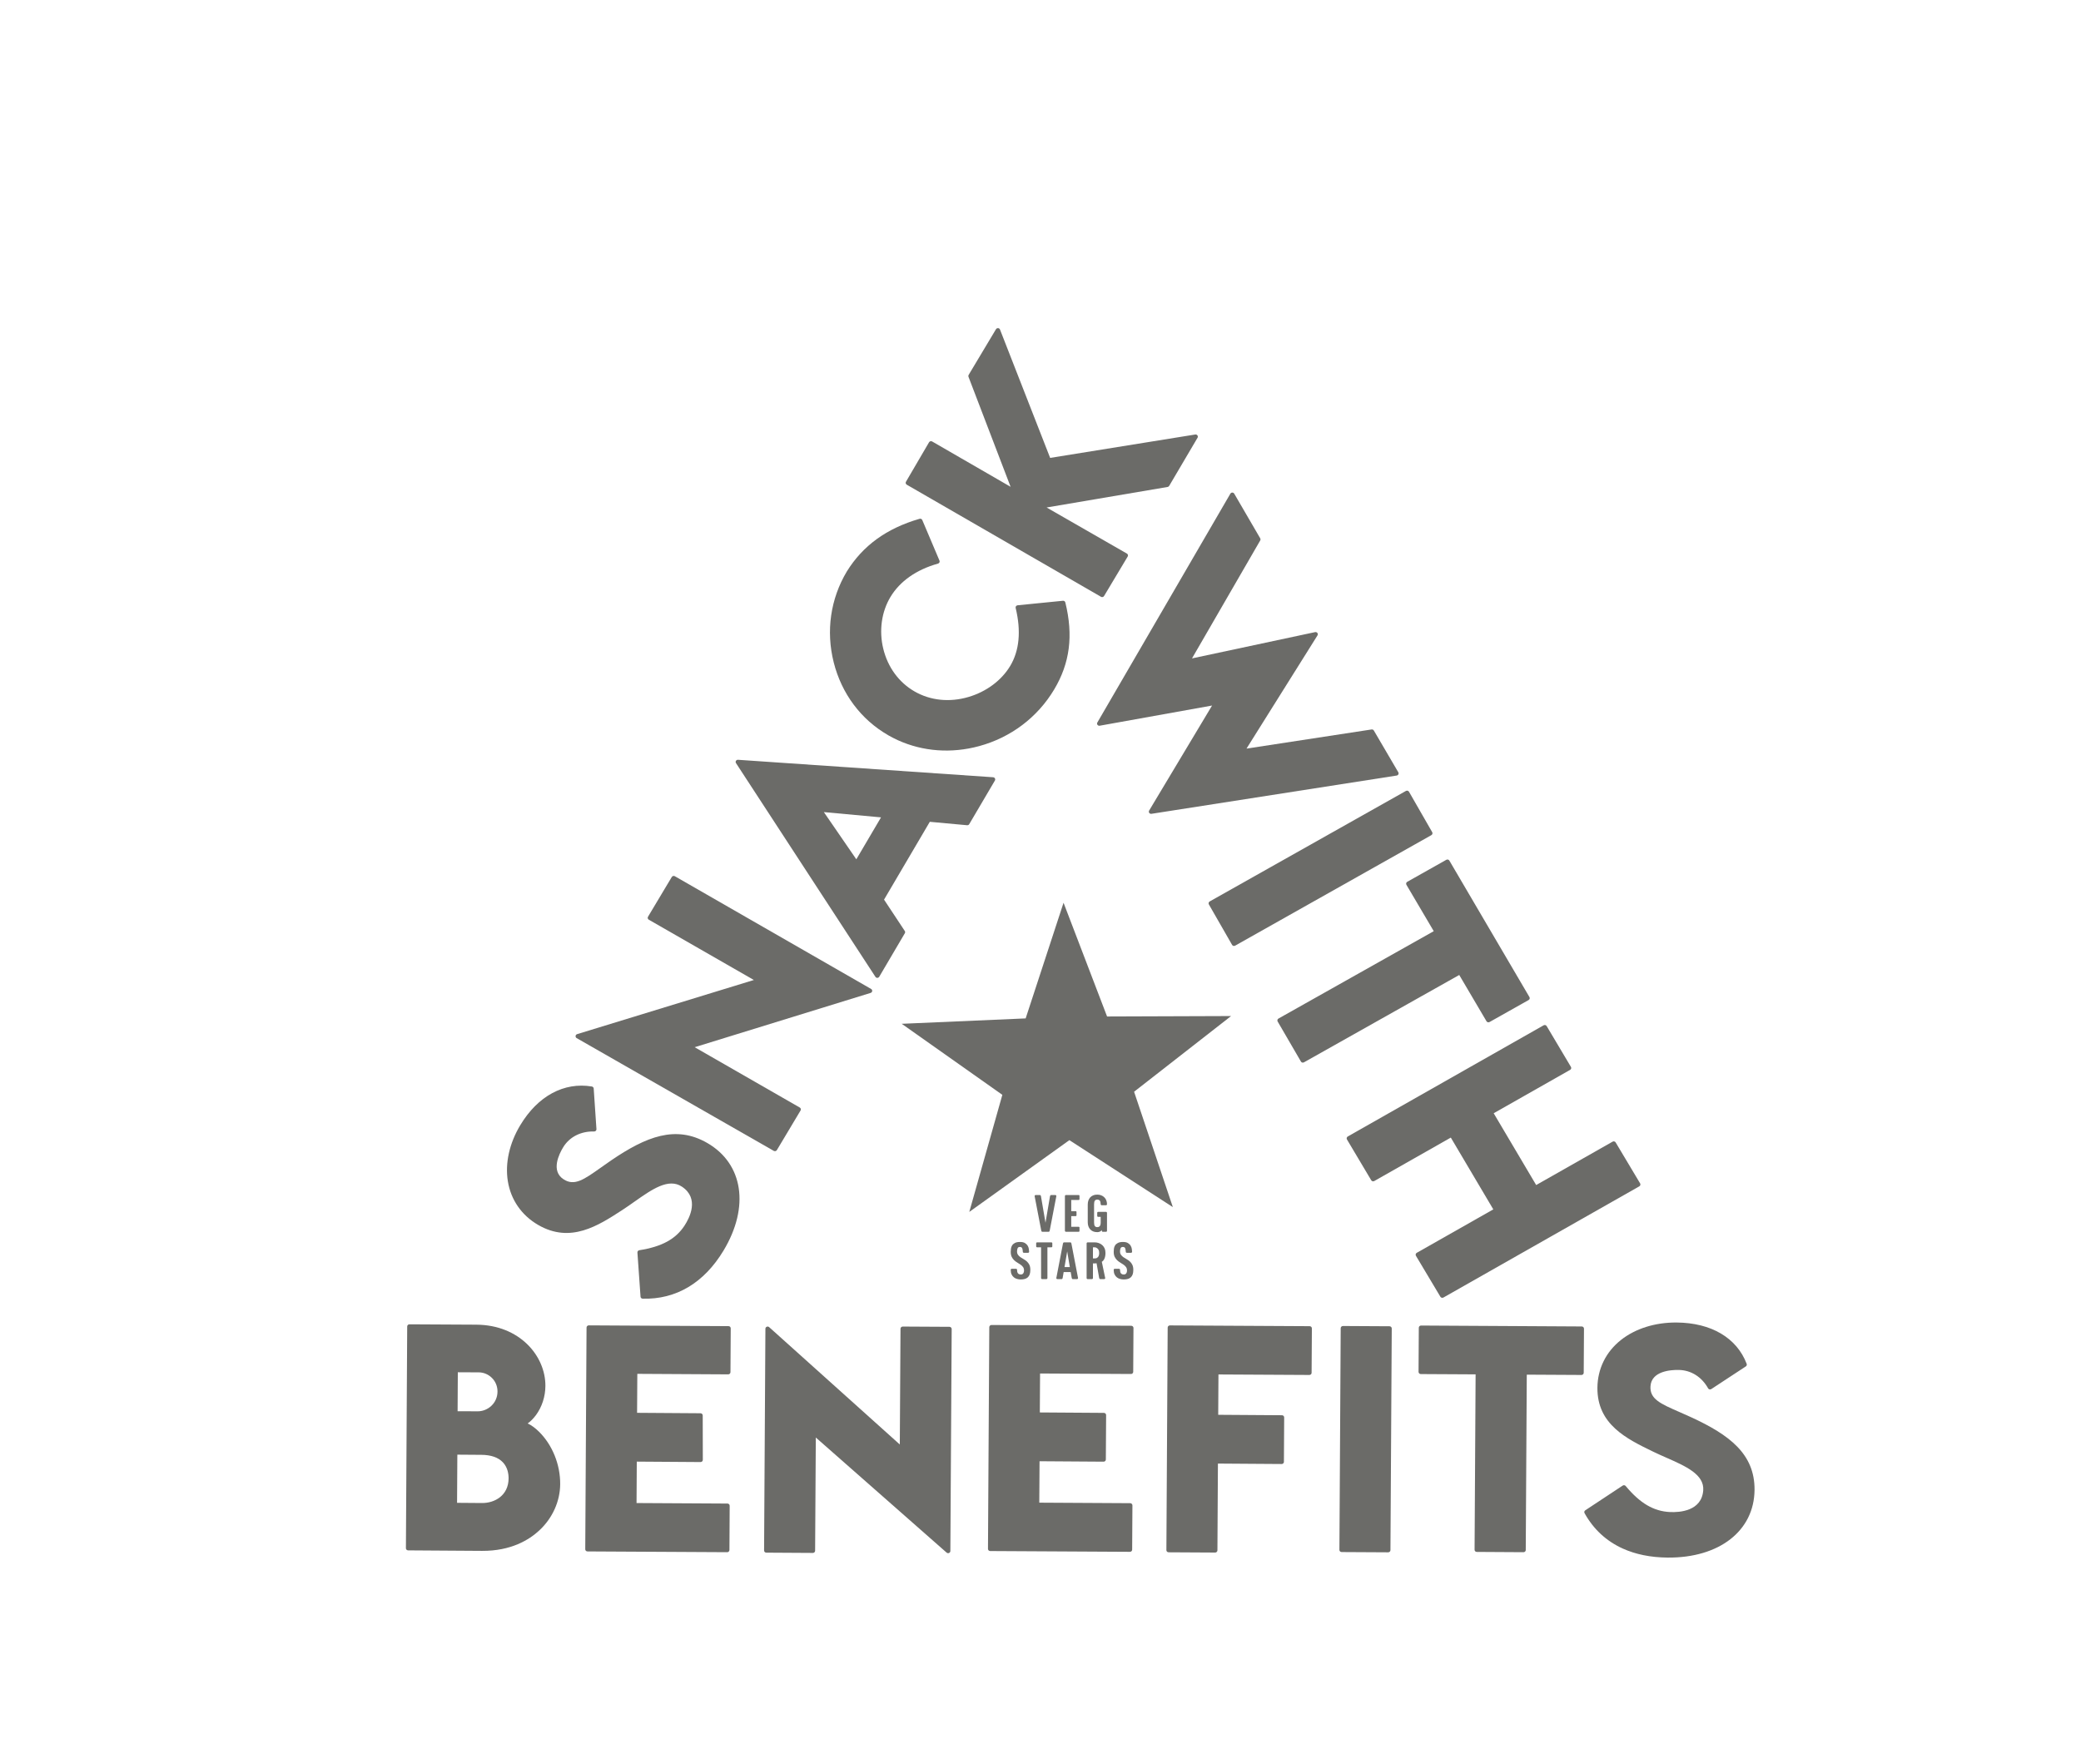 <svg width="105" height="89" viewBox="0 0 105 89" fill="none" xmlns="http://www.w3.org/2000/svg">
<path d="M53.663 45.546L55.859 51.284L62.117 51.262L57.222 55.081L59.178 60.902L53.957 57.523L48.907 61.144L50.575 55.237L45.498 51.653L51.751 51.381L53.663 45.546Z" fill="#6B6B68"/>
<path d="M26.625 71.816C26.766 71.717 26.915 71.569 27.045 71.392C27.348 70.978 27.516 70.457 27.519 69.925C27.528 68.415 26.225 66.845 24.03 66.833L20.659 66.815C20.597 66.814 20.546 66.863 20.546 66.924L20.481 78.109C20.481 78.154 20.508 78.192 20.546 78.21C20.561 78.216 20.576 78.22 20.593 78.22L24.325 78.245C25.788 78.253 26.705 77.686 27.216 77.209C27.878 76.593 28.26 75.743 28.265 74.877C28.271 73.886 27.87 72.897 27.194 72.231C27.003 72.043 26.805 71.9 26.625 71.816ZM23.1 69.234L24.162 69.239C24.4 69.24 24.638 69.339 24.814 69.512C25.002 69.695 25.104 69.943 25.102 70.21C25.101 70.486 24.99 70.741 24.791 70.929C24.603 71.105 24.354 71.205 24.107 71.204L23.089 71.2L23.1 69.234ZM24.328 75.831L23.062 75.821L23.076 73.391L24.29 73.4C24.773 73.403 25.136 73.529 25.371 73.775C25.614 74.031 25.663 74.359 25.662 74.589C25.657 75.447 24.967 75.834 24.328 75.831Z" fill="#6B6B68"/>
<path d="M36.758 66.907L29.709 66.868C29.679 66.868 29.65 66.879 29.629 66.899C29.608 66.92 29.596 66.948 29.595 66.977L29.53 78.162C29.53 78.206 29.556 78.245 29.595 78.263C29.609 78.269 29.625 78.273 29.642 78.273L36.691 78.312C36.721 78.312 36.75 78.301 36.771 78.281C36.792 78.26 36.804 78.232 36.805 78.203L36.817 75.969C36.817 75.907 36.767 75.858 36.706 75.858L32.118 75.832L32.13 73.742L35.349 73.764C35.379 73.764 35.407 73.752 35.429 73.732C35.45 73.711 35.462 73.683 35.462 73.653L35.457 71.412C35.457 71.352 35.407 71.303 35.345 71.302L32.145 71.28L32.157 69.314L36.743 69.34C36.806 69.34 36.856 69.291 36.857 69.23L36.87 67.017C36.87 66.988 36.858 66.96 36.838 66.939C36.817 66.918 36.788 66.907 36.758 66.907Z" fill="#6B6B68"/>
<path d="M47.907 66.941L45.55 66.928C45.488 66.927 45.437 66.977 45.436 67.038L45.401 72.878L38.808 66.957C38.776 66.928 38.728 66.92 38.687 66.938C38.646 66.955 38.62 66.994 38.62 67.038L38.553 78.225C38.553 78.254 38.565 78.282 38.586 78.303C38.595 78.312 38.606 78.32 38.618 78.325C38.633 78.332 38.649 78.335 38.665 78.335L41.015 78.349C41.077 78.349 41.128 78.3 41.128 78.239L41.163 72.526L47.764 78.334C47.797 78.362 47.844 78.37 47.885 78.352C47.925 78.335 47.952 78.296 47.952 78.252L48.019 67.052C48.019 67.023 48.007 66.995 47.986 66.974C47.965 66.953 47.936 66.941 47.907 66.941Z" fill="#6B6B68"/>
<path d="M57.079 66.888L50.029 66.849C49.967 66.849 49.916 66.897 49.916 66.959L49.85 78.143C49.85 78.188 49.877 78.226 49.916 78.244C49.93 78.251 49.946 78.254 49.962 78.254L57.012 78.293C57.042 78.293 57.07 78.282 57.092 78.262C57.113 78.241 57.125 78.213 57.125 78.184L57.138 75.95C57.138 75.889 57.088 75.839 57.027 75.839L52.439 75.813L52.452 73.723L55.684 73.745C55.714 73.745 55.743 73.734 55.764 73.713C55.785 73.692 55.797 73.665 55.797 73.635L55.811 71.394C55.811 71.333 55.761 71.284 55.699 71.283L52.466 71.261L52.478 69.296L57.065 69.321C57.127 69.322 57.178 69.273 57.178 69.212L57.191 66.999C57.191 66.969 57.179 66.942 57.159 66.921C57.138 66.9 57.108 66.888 57.079 66.888Z" fill="#6B6B68"/>
<path d="M66.08 66.909L59.031 66.87C58.969 66.869 58.918 66.918 58.917 66.979L58.852 78.206C58.852 78.25 58.878 78.289 58.917 78.306C58.931 78.313 58.947 78.317 58.964 78.317L61.313 78.33C61.343 78.33 61.372 78.319 61.393 78.298C61.414 78.278 61.426 78.25 61.427 78.221L61.452 73.841L64.668 73.863C64.698 73.863 64.727 73.852 64.749 73.831C64.77 73.811 64.782 73.783 64.782 73.754L64.795 71.513C64.795 71.451 64.745 71.402 64.684 71.402L61.467 71.38L61.479 69.345L66.066 69.37C66.128 69.371 66.179 69.322 66.179 69.261L66.193 67.02C66.193 66.959 66.142 66.909 66.08 66.909Z" fill="#6B6B68"/>
<path d="M70.111 66.913L67.76 66.9C67.731 66.9 67.702 66.911 67.681 66.931C67.66 66.952 67.648 66.98 67.647 67.009L67.582 78.194C67.582 78.238 67.609 78.277 67.647 78.294C67.661 78.301 67.677 78.305 67.694 78.305L70.044 78.318C70.074 78.318 70.102 78.307 70.124 78.286C70.145 78.266 70.157 78.238 70.157 78.209L70.223 67.024C70.223 66.963 70.173 66.913 70.111 66.913Z" fill="#6B6B68"/>
<path d="M79.81 66.923L71.701 66.877C71.671 66.877 71.643 66.889 71.621 66.909C71.6 66.93 71.588 66.957 71.588 66.987L71.575 69.214C71.575 69.275 71.625 69.324 71.687 69.325L74.454 69.34L74.402 78.187C74.402 78.232 74.428 78.27 74.467 78.288C74.481 78.295 74.497 78.298 74.514 78.298L76.871 78.312C76.901 78.312 76.93 78.3 76.951 78.28C76.972 78.259 76.984 78.231 76.984 78.202L77.036 69.355L79.796 69.37C79.825 69.37 79.854 69.359 79.875 69.338C79.896 69.318 79.908 69.29 79.909 69.261L79.922 67.034C79.922 66.972 79.872 66.923 79.81 66.923Z" fill="#6B6B68"/>
<path d="M70.952 44.556C70.944 44.585 70.949 44.615 70.963 44.64L72.342 46.98L64.508 51.388C64.454 51.418 64.435 51.485 64.466 51.538L65.64 53.557C65.652 53.577 65.669 53.593 65.691 53.602C65.696 53.605 65.702 53.607 65.708 53.608C65.737 53.616 65.768 53.612 65.794 53.597L73.628 49.19L75.003 51.524C75.034 51.577 75.103 51.594 75.157 51.564L77.129 50.454C77.183 50.424 77.201 50.357 77.17 50.304L73.13 43.42C73.116 43.394 73.091 43.376 73.062 43.368C73.033 43.361 73.002 43.365 72.977 43.379L71.005 44.489C70.979 44.504 70.96 44.528 70.952 44.556Z" fill="#6B6B68"/>
<path d="M29.096 52.375L39.044 58.065C39.047 58.067 39.05 58.068 39.053 58.069C39.105 58.093 39.168 58.074 39.198 58.025L40.393 56.027C40.409 56.002 40.413 55.972 40.405 55.944C40.398 55.916 40.379 55.891 40.353 55.877L35.051 52.834L43.93 50.094C43.972 50.081 44.002 50.045 44.008 50.002C44.013 49.959 43.991 49.916 43.953 49.895L34.049 44.207C34.024 44.192 33.992 44.188 33.964 44.196C33.935 44.203 33.91 44.221 33.895 44.247L32.696 46.251C32.681 46.276 32.677 46.306 32.684 46.334C32.691 46.362 32.71 46.386 32.736 46.401L38.037 49.443L29.12 52.175C29.078 52.188 29.047 52.224 29.042 52.267C29.037 52.311 29.058 52.353 29.096 52.375Z" fill="#6B6B68"/>
<path d="M50.201 39.272C50.183 39.239 50.148 39.217 50.11 39.214L37.238 38.333C37.196 38.33 37.155 38.35 37.134 38.386C37.112 38.422 37.113 38.467 37.136 38.501L44.171 49.284C44.183 49.302 44.199 49.316 44.218 49.325C44.234 49.332 44.251 49.336 44.268 49.335C44.307 49.334 44.343 49.313 44.363 49.28L45.655 47.084C45.676 47.049 45.675 47.004 45.652 46.97L44.606 45.388L46.915 41.462L48.797 41.635C48.84 41.639 48.883 41.618 48.904 41.581L50.2 39.379C50.219 39.346 50.219 39.306 50.201 39.272ZM44.453 41.238L43.207 43.354L41.569 40.972L44.453 41.238Z" fill="#6B6B68"/>
<path d="M44.813 37.093C44.974 37.185 45.138 37.269 45.306 37.346C46.567 37.917 48.002 38.024 49.406 37.643C51.003 37.208 52.347 36.195 53.188 34.789C53.985 33.458 54.164 32.061 53.753 30.394C53.74 30.34 53.688 30.305 53.633 30.31L51.345 30.538C51.312 30.541 51.283 30.558 51.264 30.584C51.245 30.61 51.239 30.642 51.247 30.673C51.527 31.839 51.435 32.824 50.971 33.599C50.532 34.331 49.763 34.902 48.861 35.166C47.91 35.444 46.947 35.345 46.149 34.887C45.356 34.432 44.793 33.664 44.566 32.727C44.346 31.822 44.478 30.872 44.927 30.122C45.404 29.326 46.235 28.741 47.331 28.434C47.361 28.425 47.387 28.404 47.401 28.375C47.415 28.347 47.416 28.314 47.403 28.285L46.535 26.237C46.513 26.185 46.454 26.158 46.399 26.174C44.735 26.657 43.535 27.527 42.727 28.834C41.902 30.212 41.668 31.841 42.067 33.421C42.467 35.001 43.442 36.304 44.814 37.092L44.813 37.093Z" fill="#6B6B68"/>
<path d="M45.752 24.454L55.553 30.11C55.556 30.111 55.56 30.113 55.563 30.115C55.587 30.125 55.613 30.128 55.639 30.122C55.668 30.114 55.692 30.096 55.707 30.071L56.899 28.079C56.914 28.054 56.919 28.024 56.911 27.996C56.904 27.968 56.885 27.944 56.859 27.929L52.808 25.604L58.914 24.568C58.947 24.562 58.976 24.543 58.992 24.515L60.424 22.085C60.446 22.049 60.443 22.003 60.419 21.968C60.394 21.933 60.351 21.915 60.308 21.922L52.987 23.102L50.456 16.625C50.441 16.585 50.404 16.558 50.361 16.555C50.318 16.551 50.276 16.572 50.254 16.609L48.874 18.915C48.857 18.944 48.854 18.978 48.866 19.009L50.991 24.56L47.032 22.273C47.006 22.259 46.975 22.254 46.946 22.262C46.916 22.269 46.892 22.288 46.877 22.313L45.712 24.305C45.681 24.357 45.7 24.424 45.752 24.454Z" fill="#6B6B68"/>
<path d="M70.557 39.066C70.573 39.033 70.572 38.995 70.554 38.964L69.32 36.858C69.297 36.818 69.251 36.796 69.205 36.803L62.894 37.769L66.476 32.057C66.499 32.02 66.498 31.972 66.472 31.936C66.445 31.9 66.4 31.883 66.356 31.892L60.144 33.218L63.586 27.268C63.605 27.234 63.605 27.192 63.586 27.159L62.275 24.907C62.255 24.872 62.218 24.851 62.178 24.851C62.137 24.851 62.1 24.872 62.08 24.907L55.369 36.451C55.347 36.489 55.349 36.535 55.375 36.569C55.4 36.604 55.444 36.622 55.487 36.614L61.157 35.596L57.982 40.894C57.96 40.931 57.962 40.977 57.986 41.012C57.998 41.029 58.014 41.042 58.032 41.05C58.052 41.059 58.074 41.062 58.097 41.059L70.474 39.128C70.51 39.122 70.541 39.099 70.557 39.066Z" fill="#6B6B68"/>
<path d="M60.995 45.63L62.166 47.67C62.178 47.69 62.196 47.706 62.217 47.716C62.222 47.718 62.228 47.72 62.234 47.722C62.263 47.73 62.294 47.726 62.32 47.711L72.222 42.135C72.275 42.105 72.294 42.038 72.264 41.985L71.093 39.946C71.078 39.921 71.053 39.902 71.025 39.894C70.996 39.886 70.965 39.89 70.939 39.904L61.037 45.48C60.984 45.511 60.965 45.578 60.995 45.63Z" fill="#6B6B68"/>
<path d="M72.727 65.468C72.759 65.482 72.798 65.482 72.831 65.463L82.713 59.854C82.739 59.84 82.758 59.815 82.765 59.787C82.773 59.759 82.769 59.729 82.754 59.703L81.52 57.638C81.489 57.586 81.42 57.568 81.367 57.599L77.51 59.788L75.366 56.166L79.223 53.977C79.249 53.963 79.267 53.938 79.275 53.91C79.282 53.882 79.279 53.852 79.263 53.826L78.04 51.769C78.008 51.716 77.939 51.699 77.886 51.729L68.004 57.338C67.978 57.353 67.959 57.377 67.951 57.405C67.944 57.434 67.948 57.464 67.963 57.489L69.187 59.546C69.218 59.599 69.287 59.617 69.341 59.586L73.203 57.394L75.347 61.016L71.484 63.208C71.458 63.223 71.44 63.247 71.432 63.275C71.424 63.304 71.429 63.334 71.444 63.359L72.677 65.424C72.689 65.444 72.707 65.459 72.727 65.468Z" fill="#6B6B68"/>
<path d="M85.338 71.507C85.129 71.411 84.932 71.325 84.749 71.244C83.774 70.819 83.237 70.583 83.278 69.939C83.327 69.179 84.287 69.11 84.697 69.117C85.319 69.125 85.861 69.464 86.184 70.043C86.199 70.07 86.225 70.09 86.256 70.098C86.287 70.105 86.319 70.099 86.346 70.082L88.089 68.938C88.132 68.909 88.149 68.856 88.131 68.808C87.631 67.497 86.343 66.738 84.599 66.724C83.514 66.715 82.515 67.029 81.785 67.607C81.029 68.206 80.608 69.061 80.6 70.014C80.584 71.867 82.076 72.591 83.393 73.231C83.615 73.339 83.846 73.441 84.071 73.54C85.062 73.977 85.998 74.391 85.939 75.192C85.86 76.244 84.74 76.308 84.262 76.286C83.439 76.248 82.749 75.843 82.027 74.973C81.99 74.929 81.925 74.919 81.876 74.951L79.987 76.199C79.939 76.23 79.924 76.293 79.951 76.342C80.4 77.153 81.051 77.753 81.876 78.127C82.528 78.422 83.288 78.577 84.144 78.584C86.749 78.605 88.51 77.234 88.528 75.171C88.543 73.359 87.264 72.395 85.338 71.507Z" fill="#6B6B68"/>
<path d="M35.686 57.666C34.09 56.746 32.599 57.348 30.85 58.535C30.66 58.665 30.485 58.788 30.323 58.904C29.458 59.517 28.981 59.855 28.434 59.497C27.786 59.075 28.206 58.227 28.416 57.882C28.736 57.359 29.305 57.069 29.98 57.085C30.012 57.086 30.042 57.074 30.064 57.051C30.086 57.029 30.097 56.999 30.095 56.968L29.956 54.917C29.952 54.866 29.913 54.824 29.862 54.816C28.453 54.584 27.137 55.295 26.252 56.767C25.701 57.682 25.478 58.687 25.624 59.594C25.775 60.535 26.32 61.32 27.159 61.804C28.788 62.745 30.176 61.843 31.401 61.047C31.607 60.913 31.814 60.768 32.013 60.627C32.896 60.006 33.73 59.419 34.409 59.871C35.3 60.464 34.795 61.445 34.536 61.839C34.091 62.518 33.387 62.9 32.257 63.077C32.199 63.086 32.158 63.136 32.162 63.194L32.319 65.42C32.322 65.461 32.348 65.496 32.384 65.512C32.398 65.518 32.413 65.522 32.428 65.522C34.113 65.567 35.524 64.727 36.509 63.09C37.831 60.893 37.501 58.713 35.686 57.666Z" fill="#6B6B68"/>
<path d="M52.593 62.147C52.578 62.147 52.567 62.142 52.559 62.132C52.55 62.121 52.544 62.11 52.54 62.096L52.203 60.344C52.203 60.33 52.208 60.318 52.219 60.308C52.229 60.298 52.241 60.293 52.255 60.293H52.467C52.483 60.293 52.495 60.298 52.504 60.308C52.512 60.318 52.518 60.33 52.522 60.344L52.752 61.691L52.981 60.344C52.985 60.33 52.992 60.318 53 60.308C53.008 60.298 53.02 60.293 53.037 60.293H53.248C53.263 60.293 53.275 60.298 53.285 60.308C53.295 60.318 53.3 60.33 53.3 60.344L52.963 62.096C52.959 62.11 52.953 62.121 52.945 62.132C52.937 62.142 52.925 62.147 52.911 62.147H52.593Z" fill="#6B6B68"/>
<path d="M54.051 61.107H54.278C54.304 61.107 54.317 61.12 54.317 61.146V61.317C54.317 61.343 54.304 61.356 54.278 61.356H54.051V61.895H54.428C54.454 61.895 54.467 61.907 54.467 61.933V62.107C54.467 62.133 54.454 62.146 54.428 62.146H53.784C53.77 62.146 53.758 62.141 53.748 62.131C53.737 62.121 53.732 62.109 53.732 62.095V60.343C53.732 60.329 53.737 60.318 53.748 60.307C53.758 60.297 53.77 60.292 53.784 60.292H54.428C54.454 60.292 54.467 60.305 54.467 60.331V60.502C54.467 60.528 54.454 60.541 54.428 60.541H54.051V61.107Z" fill="#6B6B68"/>
<path d="M55.595 62.057C55.564 62.099 55.528 62.127 55.487 62.142C55.447 62.157 55.406 62.165 55.365 62.165C55.285 62.165 55.215 62.152 55.155 62.127C55.095 62.102 55.045 62.067 55.005 62.022C54.965 61.977 54.935 61.924 54.914 61.863C54.894 61.802 54.884 61.736 54.884 61.664V60.776C54.884 60.703 54.894 60.637 54.914 60.574C54.935 60.513 54.965 60.459 55.005 60.414C55.045 60.369 55.095 60.334 55.155 60.309C55.215 60.283 55.285 60.271 55.365 60.271C55.44 60.271 55.508 60.283 55.569 60.309C55.629 60.334 55.681 60.368 55.723 60.411C55.766 60.453 55.799 60.504 55.821 60.563C55.844 60.623 55.855 60.687 55.855 60.757C55.855 60.771 55.85 60.783 55.84 60.793C55.83 60.803 55.818 60.808 55.803 60.808H55.589C55.574 60.808 55.562 60.803 55.552 60.793C55.542 60.783 55.537 60.771 55.537 60.757C55.535 60.671 55.519 60.61 55.491 60.575C55.462 60.54 55.421 60.523 55.365 60.523C55.31 60.523 55.269 60.54 55.242 60.577C55.216 60.613 55.203 60.675 55.203 60.763V61.672C55.203 61.76 55.216 61.822 55.242 61.858C55.269 61.894 55.31 61.912 55.365 61.912C55.421 61.912 55.463 61.895 55.492 61.858C55.522 61.822 55.537 61.762 55.537 61.678V61.393H55.408C55.395 61.393 55.385 61.389 55.376 61.38C55.367 61.371 55.362 61.361 55.362 61.348V61.186C55.362 61.174 55.367 61.163 55.376 61.155C55.385 61.146 55.395 61.141 55.408 61.141H55.803C55.818 61.141 55.83 61.146 55.84 61.156C55.85 61.166 55.855 61.178 55.855 61.192V62.104C55.855 62.114 55.851 62.124 55.842 62.133C55.833 62.142 55.823 62.146 55.812 62.146H55.638C55.625 62.146 55.615 62.142 55.607 62.133C55.599 62.124 55.594 62.114 55.594 62.104L55.595 62.057Z" fill="#6B6B68"/>
<path d="M50.998 64.064C50.998 64.049 51.003 64.037 51.013 64.028C51.024 64.018 51.036 64.013 51.05 64.013H51.264C51.279 64.013 51.291 64.018 51.301 64.028C51.312 64.038 51.317 64.049 51.317 64.064C51.319 64.09 51.321 64.117 51.324 64.146C51.327 64.175 51.336 64.201 51.349 64.223C51.362 64.245 51.381 64.263 51.405 64.278C51.43 64.293 51.465 64.301 51.51 64.301C51.548 64.301 51.578 64.292 51.6 64.274C51.621 64.256 51.637 64.235 51.648 64.212C51.658 64.189 51.664 64.166 51.666 64.144C51.667 64.123 51.669 64.108 51.669 64.1C51.669 64.03 51.653 63.972 51.62 63.927C51.587 63.882 51.546 63.842 51.496 63.807C51.446 63.772 51.392 63.738 51.334 63.703C51.275 63.669 51.221 63.629 51.171 63.582C51.121 63.535 51.08 63.478 51.047 63.411C51.015 63.344 50.998 63.26 50.998 63.158C50.998 63.112 51.001 63.06 51.009 63.002C51.016 62.944 51.035 62.889 51.065 62.838C51.096 62.787 51.143 62.745 51.206 62.711C51.27 62.677 51.356 62.66 51.467 62.66C51.577 62.66 51.659 62.679 51.719 62.717C51.78 62.755 51.825 62.8 51.856 62.853C51.886 62.906 51.905 62.961 51.912 63.017C51.919 63.072 51.924 63.118 51.926 63.154C51.926 63.169 51.921 63.18 51.911 63.191C51.9 63.201 51.888 63.206 51.874 63.206H51.66C51.645 63.206 51.633 63.201 51.623 63.191C51.612 63.18 51.608 63.169 51.608 63.154C51.605 63.127 51.603 63.099 51.6 63.071C51.597 63.043 51.591 63.017 51.583 62.993C51.574 62.968 51.561 62.949 51.543 62.934C51.525 62.919 51.497 62.911 51.46 62.911C51.401 62.911 51.362 62.934 51.344 62.98C51.326 63.026 51.316 63.078 51.316 63.136C51.316 63.206 51.333 63.264 51.365 63.309C51.398 63.354 51.439 63.394 51.489 63.429C51.539 63.464 51.593 63.497 51.652 63.529C51.71 63.561 51.764 63.6 51.814 63.645C51.864 63.689 51.905 63.746 51.938 63.812C51.971 63.88 51.987 63.964 51.987 64.066C51.987 64.162 51.975 64.241 51.952 64.303C51.928 64.365 51.895 64.414 51.852 64.451C51.809 64.488 51.758 64.514 51.699 64.529C51.64 64.544 51.574 64.552 51.503 64.552C51.44 64.552 51.378 64.543 51.317 64.526C51.257 64.51 51.203 64.482 51.155 64.444C51.107 64.406 51.069 64.356 51.04 64.294C51.012 64.232 50.997 64.155 50.997 64.063L50.998 64.064Z" fill="#6B6B68"/>
<path d="M52.529 62.929H52.328C52.315 62.929 52.304 62.925 52.295 62.916C52.286 62.907 52.282 62.896 52.282 62.884V62.725C52.282 62.713 52.286 62.703 52.295 62.694C52.304 62.684 52.315 62.68 52.328 62.68H53.05C53.063 62.68 53.074 62.685 53.083 62.694C53.092 62.703 53.096 62.713 53.096 62.725V62.884C53.096 62.896 53.092 62.907 53.083 62.916C53.074 62.925 53.063 62.929 53.05 62.929H52.849V64.483C52.849 64.497 52.843 64.509 52.833 64.519C52.823 64.529 52.811 64.534 52.796 64.534H52.582C52.568 64.534 52.556 64.529 52.545 64.519C52.535 64.509 52.53 64.497 52.53 64.483L52.529 62.929Z" fill="#6B6B68"/>
<path d="M54.006 62.68C54.021 62.68 54.032 62.685 54.04 62.695C54.048 62.705 54.055 62.717 54.058 62.731L54.395 64.483C54.395 64.497 54.391 64.509 54.38 64.519C54.37 64.529 54.358 64.534 54.343 64.534H54.132C54.115 64.534 54.103 64.529 54.095 64.519C54.087 64.509 54.081 64.497 54.077 64.483L54.023 64.178H53.669L53.617 64.483C53.613 64.497 53.607 64.509 53.599 64.519C53.591 64.529 53.578 64.534 53.562 64.534H53.35C53.336 64.534 53.324 64.529 53.314 64.519C53.303 64.509 53.298 64.497 53.298 64.483L53.635 62.731C53.639 62.717 53.645 62.705 53.654 62.695C53.662 62.685 53.673 62.68 53.688 62.68H54.006ZM53.712 63.926H53.98L53.847 63.136L53.712 63.926Z" fill="#6B6B68"/>
<path d="M55.593 63.659L55.765 64.483C55.765 64.497 55.76 64.509 55.749 64.519C55.739 64.529 55.727 64.534 55.713 64.534H55.517C55.5 64.534 55.488 64.529 55.48 64.519C55.471 64.509 55.465 64.497 55.461 64.483L55.329 63.734C55.299 63.74 55.268 63.743 55.238 63.743H55.146V64.483C55.146 64.497 55.141 64.509 55.131 64.519C55.12 64.529 55.108 64.534 55.094 64.534H54.879C54.865 64.534 54.853 64.529 54.843 64.519C54.832 64.509 54.827 64.497 54.827 64.483V62.731C54.827 62.717 54.832 62.705 54.843 62.695C54.853 62.685 54.865 62.68 54.879 62.68H55.238C55.307 62.68 55.374 62.692 55.438 62.715C55.503 62.738 55.56 62.77 55.61 62.814C55.66 62.857 55.7 62.91 55.731 62.974C55.761 63.038 55.777 63.111 55.777 63.193C55.777 63.193 55.8 63.547 55.593 63.659ZM55.226 63.489C55.29 63.489 55.343 63.487 55.402 63.419C55.474 63.337 55.459 63.199 55.459 63.199C55.459 63.109 55.433 63.042 55.383 62.997C55.333 62.952 55.281 62.929 55.226 62.929H55.146V63.489L55.226 63.489Z" fill="#6B6B68"/>
<path d="M56.194 64.064C56.194 64.049 56.199 64.037 56.209 64.028C56.219 64.018 56.231 64.013 56.246 64.013H56.46C56.474 64.013 56.486 64.018 56.497 64.028C56.507 64.038 56.512 64.049 56.512 64.064C56.514 64.09 56.517 64.117 56.52 64.146C56.523 64.175 56.531 64.201 56.544 64.223C56.558 64.245 56.577 64.263 56.601 64.278C56.625 64.293 56.66 64.301 56.705 64.301C56.744 64.301 56.774 64.292 56.796 64.274C56.817 64.256 56.833 64.235 56.843 64.212C56.853 64.189 56.86 64.166 56.861 64.144C56.863 64.123 56.865 64.108 56.865 64.1C56.865 64.03 56.848 63.972 56.815 63.927C56.783 63.882 56.742 63.842 56.691 63.807C56.642 63.772 56.587 63.738 56.529 63.703C56.471 63.669 56.417 63.629 56.367 63.582C56.317 63.535 56.275 63.478 56.243 63.411C56.21 63.344 56.194 63.26 56.194 63.158C56.194 63.112 56.197 63.06 56.204 63.002C56.211 62.944 56.23 62.889 56.261 62.838C56.291 62.787 56.339 62.745 56.402 62.711C56.465 62.677 56.552 62.66 56.662 62.66C56.772 62.66 56.855 62.679 56.915 62.717C56.975 62.755 57.021 62.8 57.051 62.853C57.082 62.906 57.101 62.961 57.108 63.017C57.115 63.072 57.12 63.118 57.122 63.154C57.122 63.169 57.117 63.18 57.106 63.191C57.096 63.201 57.084 63.206 57.069 63.206H56.855C56.841 63.206 56.829 63.201 56.818 63.191C56.808 63.18 56.803 63.169 56.803 63.154C56.801 63.127 56.798 63.099 56.795 63.071C56.792 63.043 56.786 63.017 56.778 62.993C56.77 62.968 56.757 62.949 56.739 62.934C56.72 62.919 56.693 62.911 56.656 62.911C56.597 62.911 56.558 62.934 56.539 62.98C56.521 63.026 56.512 63.078 56.512 63.136C56.512 63.206 56.528 63.264 56.561 63.309C56.593 63.354 56.635 63.394 56.685 63.429C56.735 63.464 56.789 63.497 56.847 63.529C56.906 63.561 56.96 63.6 57.01 63.645C57.06 63.689 57.101 63.746 57.133 63.812C57.166 63.88 57.183 63.964 57.183 64.066C57.183 64.162 57.171 64.241 57.148 64.303C57.124 64.365 57.091 64.414 57.048 64.451C57.005 64.488 56.954 64.514 56.895 64.529C56.836 64.544 56.77 64.552 56.699 64.552C56.635 64.552 56.573 64.543 56.513 64.526C56.453 64.51 56.398 64.482 56.351 64.444C56.303 64.406 56.264 64.356 56.236 64.294C56.207 64.232 56.193 64.155 56.193 64.063L56.194 64.064Z" fill="#6B6B68"/>
</svg>
